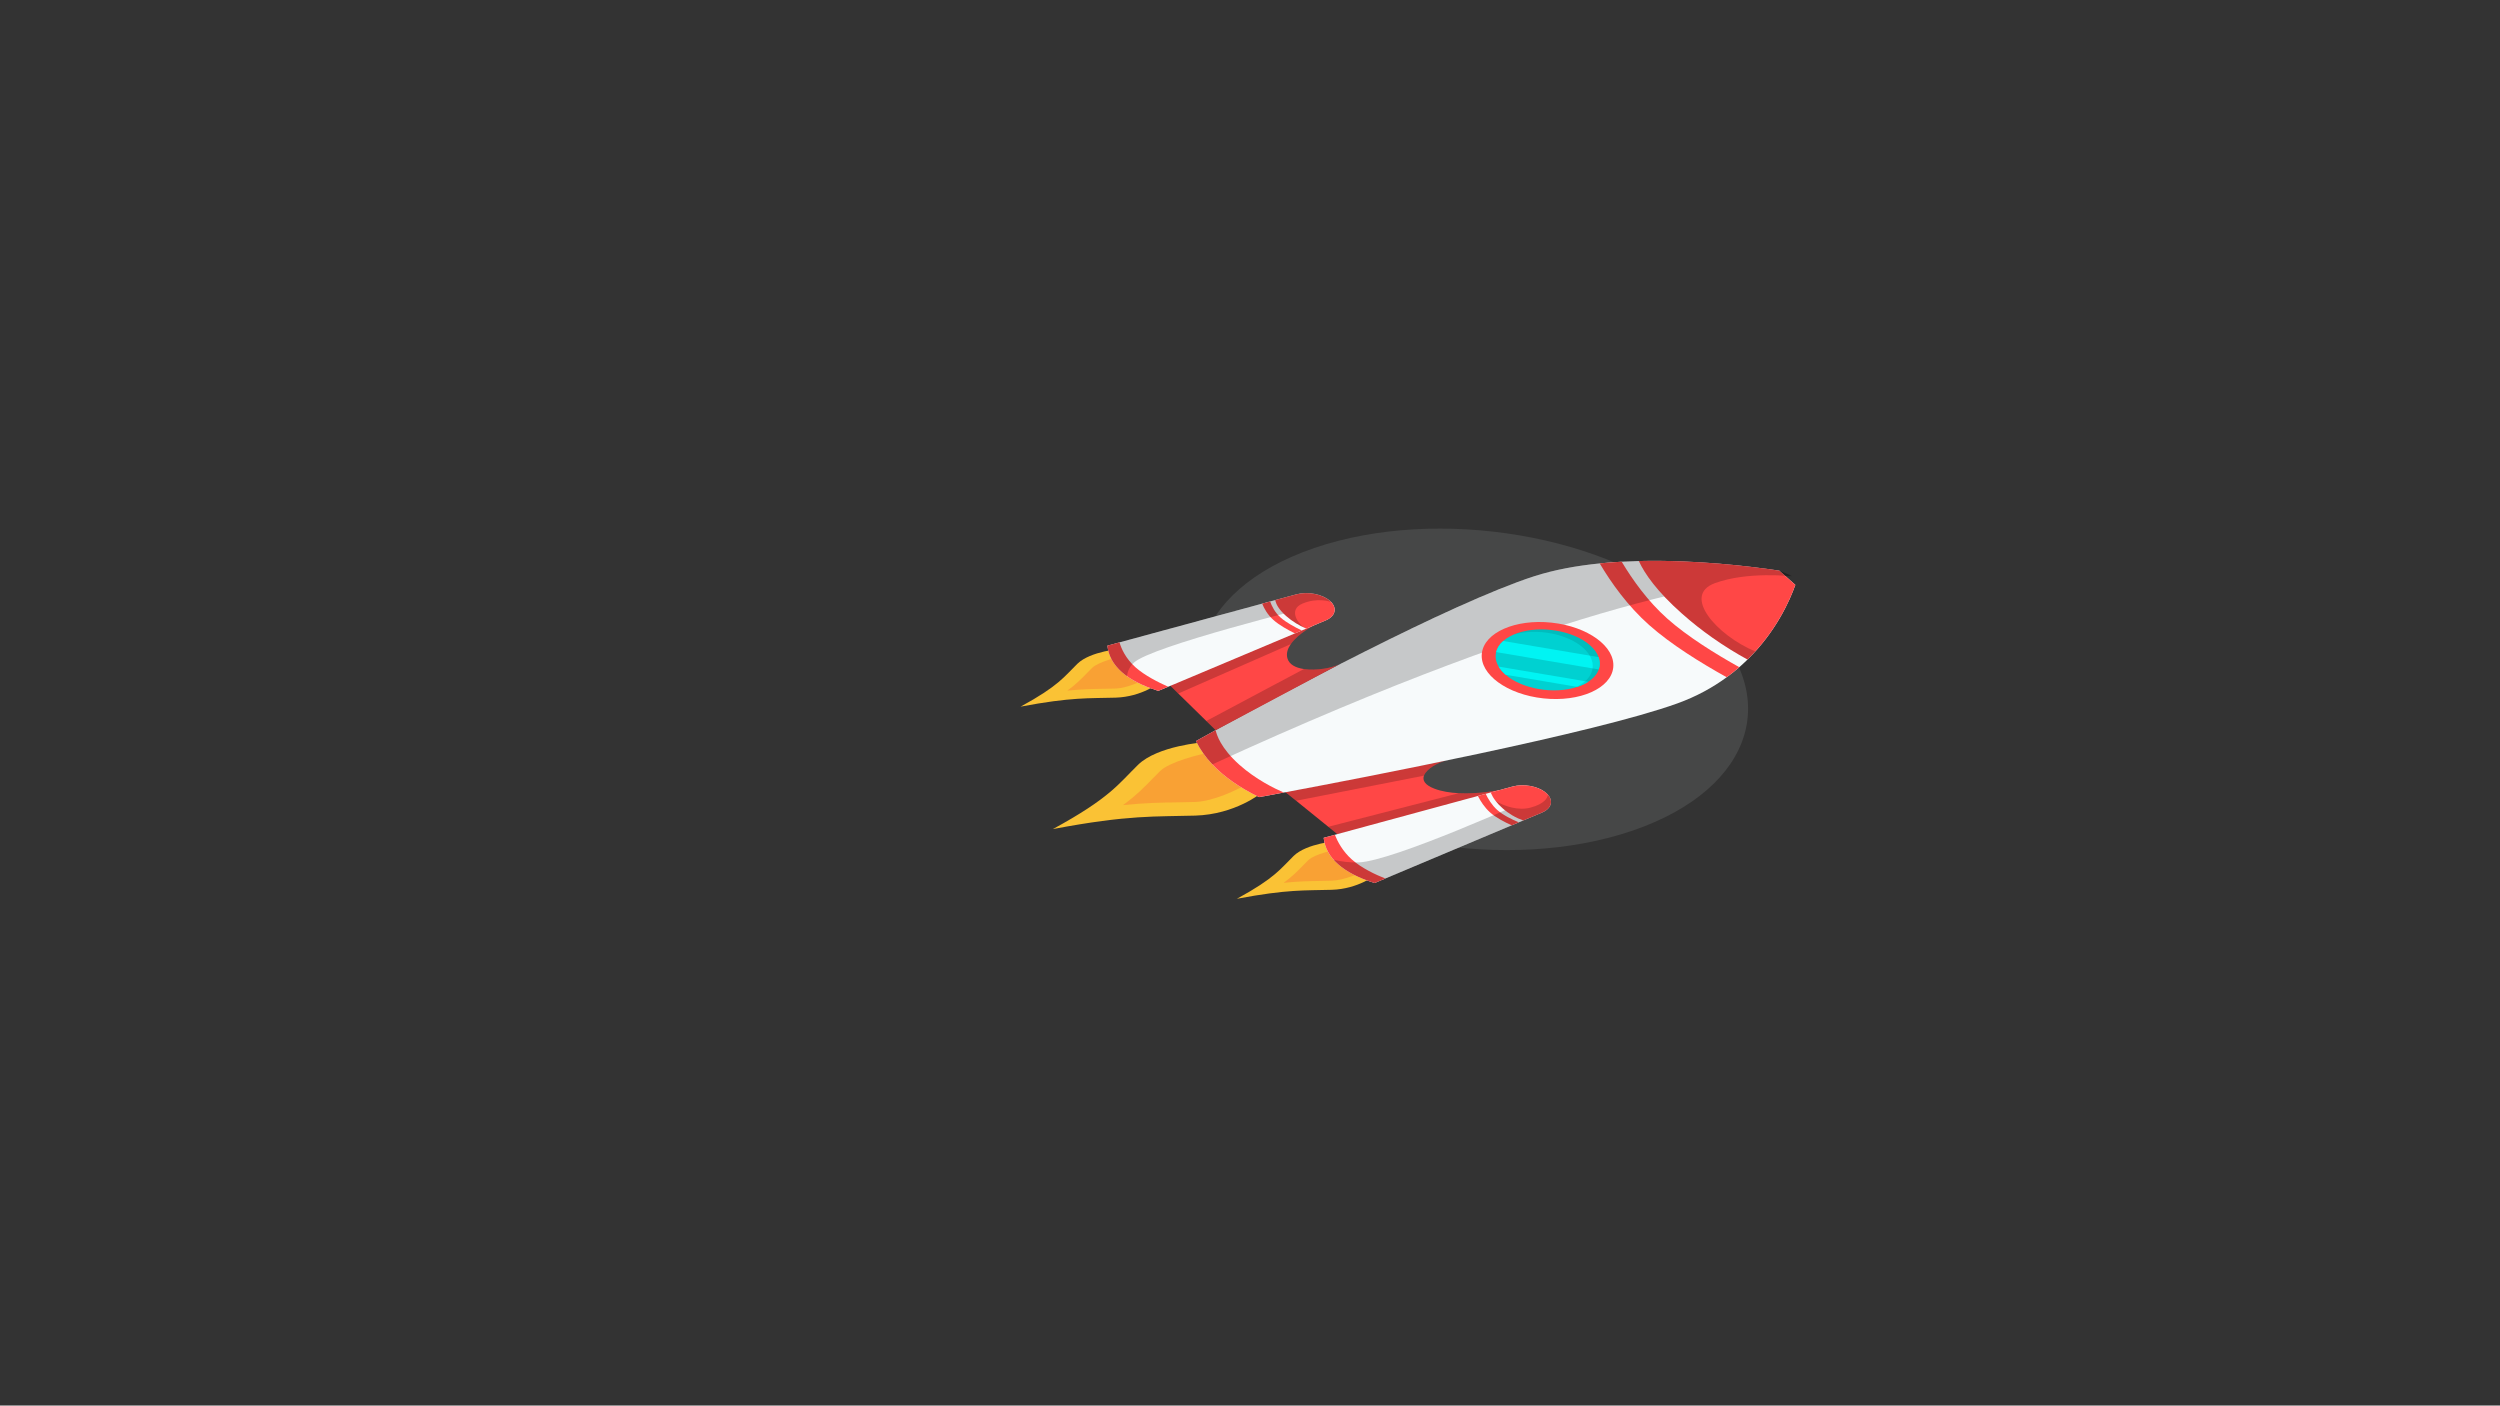 <?xml version="1.0" encoding="utf-8"?>
<!-- Generator: Adobe Illustrator 23.0.5, SVG Export Plug-In . SVG Version: 6.00 Build 0)  -->
<svg version="1.1" id="Capa_1" xmlns="http://www.w3.org/2000/svg" xmlns:xlink="http://www.w3.org/1999/xlink" x="0px" y="0px"
	 viewBox="0 0 1366 768" style="enable-background:new 0 0 1366 768;" xml:space="preserve">
<rect x="0" y="0" width="1366" height="768" fill="#333333" stroke="none"/>
<style type="text/css">
	.st0{opacity:0.1;fill:#F7FAFB;}
	.st1{fill:#FF4746;}
	.st2{opacity:0.2;}
	.st3{fill:#FAC235;}
	.st4{fill:#F9A134;}
	.st5{fill:#F7FAFB;}
	.st6{fill:#00D1D1;}
	.st7{fill:#00F4F3;}
	.st8{opacity:0.1;}
</style>
<path class="st0" d="M891.97,453.88c-67.58,23.09-161.28,7.24-209.29-35.41s-32.15-95.94,35.43-119.03s161.28-7.24,209.29,35.41
	S959.55,430.79,891.97,453.88"/>
<g>
	<path class="st1" d="M702.3,432.76l5.89,4.76l17.59,14.23l4.94,4c0,0,48.3-7.91,88.7-24.08c0,0-11.01,2.31-22.38,1.73
		c-4.59-0.23-9.25-0.94-13.27-2.47c-5.35-2.04-6.63-4.63-5.71-7.12c1.36-3.73,7.64-7.24,12.51-8.35L702.3,432.76z"/>
	<path class="st2" d="M725.77,451.76l4.94,4c0,0,48.3-7.91,88.7-24.08c0,0-11.01,2.31-22.38,1.73L725.77,451.76z"/>
	<g>
		<g>
			<path class="st3" d="M706.84,467.69c-7.13,6.97-10.16,12.05-30.9,23.34c-0.04,0.02-0.09,0.05-0.14,0.07
				c0.06-0.01,0.12-0.02,0.18-0.03c27.58-5.22,37.18-4.45,51.68-4.88c14.56-0.43,24.09-8.23,24.09-8.23l-9.37-9.58l-0.04-0.04
				l-11.41-8.88C730.93,459.46,714.01,460.69,706.84,467.69z"/>
			<path class="st4" d="M701.38,482.37c7.98-0.82,13.89-0.92,19.99-1.02c1.99-0.03,4.04-0.07,6.16-0.13
				c6.98-0.2,16.24-4.27,19.26-6.07l-6.44-5.73l-6.63-5.89c-4.26,0.69-15.4,3.07-18.85,6.44c-1.04,1.02-2.01,2.02-2.95,2.98
				C709.05,475.93,706.26,478.8,701.38,482.37z"/>
		</g>
		<path class="st5" d="M723.25,457.78c0.5,4.46,2.32,8.47,5.47,12.02c4.61,5.2,12.05,9.43,22.34,12.69l5.87-2.47l69.07-29.07
			l3.85-1.62l2.49-1.05l10.18-4.29c5.5-2.32,6.52-6.95,2.35-10.66c-0.15-0.13-0.3-0.26-0.46-0.39c-4.28-3.43-11.92-4.81-17.91-3.19
			L814.53,433l-2.76,0.75l-4.26,1.16l-78.16,21.22L723.25,457.78z"/>
		<g>
			<path class="st1" d="M807.52,434.91c1.41,2.8,3.6,6.27,6.68,9.01c3.26,2.9,8.02,5.34,11.81,7.03l3.85-1.62
				c-3.57-1.5-8.58-3.92-11.75-6.74c-2.95-2.62-5.04-6.15-6.33-8.84L807.52,434.91z"/>
		</g>
		<path class="st1" d="M723.25,457.78c1.23,10.99,10.5,19.22,27.82,24.71l5.87-2.47c-5.09-2.01-12.86-5.58-18.28-10.39
			c-5-4.44-7.81-9.78-9.29-13.5L723.25,457.78z"/>
		<path class="st2" d="M728.72,469.8c4.61,5.2,12.05,9.43,22.34,12.69l5.87-2.47l69.07-29.07l3.85-1.62l2.49-1.05l10.18-4.29
			c5.5-2.32,6.52-6.95,2.35-10.66c-0.15-0.13-0.3-0.26-0.46-0.39c-10.9,4.96-83.32,37.59-102.03,38.28
			C737.8,471.4,733.17,470.81,728.72,469.8z"/>
		<path class="st1" d="M832.33,448.28c-1.7-0.58-3.83-1.49-6.13-2.86c-1.71-1.01-3.51-2.3-5.29-3.89c-1.51-1.34-2.71-2.63-3.63-3.82
			c-1.25-1.59-2.04-3.02-2.56-4.24c-0.05-0.16-0.13-0.31-0.17-0.46l11.96-3.25c5.88-1.61,13.36-0.29,17.68,3.01
			c0.09,0.05,0.14,0.09,0.2,0.15c0.17,0.12,0.33,0.27,0.49,0.41c0.34,0.3,0.66,0.61,0.92,0.93c3.06,3.53,1.78,7.61-3.27,9.73
			L832.33,448.28z"/>
	</g>
	<path class="st2" d="M702.3,432.76l5.89,4.76l69.86-13.71c1.36-3.73,7.64-7.24,12.51-8.35L702.3,432.76z"/>
	<path class="st2" d="M832.33,448.28c-1.7-0.58-3.83-1.49-6.13-2.86c-1.71-1.01-3.51-2.3-5.29-3.89c-1.51-1.34-2.71-2.63-3.63-3.82
		c4.77,2.83,12.28,5.42,19.12,3.54c7.52-2.07,9.14-5.22,9.4-6.99c3.06,3.53,1.78,7.61-3.27,9.73L832.33,448.28z"/>
</g>
<path class="st1" d="M732.38,362.67c-0.23,0.14-0.5,0.28-0.79,0.42L732.38,362.67z"/>
<g>
	<path class="st3" d="M653.06,445.65c-21.74,0.64-36.14-0.51-77.5,7.31c-0.09,0.02-0.18,0.03-0.27,0.05
		c0.07-0.04,0.14-0.08,0.2-0.11c31.1-16.94,35.63-24.55,46.33-35c10.75-10.49,36.12-12.34,36.12-12.34l17.11,13.32l0.07,0.06
		l14.06,14.37C689.18,433.31,674.89,445.01,653.06,445.65z"/>
	<path class="st4" d="M613.61,439.91c7.32-5.36,11.5-9.67,15.82-14.11c1.41-1.45,2.86-2.94,4.42-4.47
		c5.15-5.03,21.23-9.17,27.63-10.21l9.66,8.59l9.94,8.83c-4.52,2.7-17.75,9.35-28.26,9.66c-3.18,0.09-6.26,0.15-9.24,0.2
		C634.44,438.53,625.57,438.68,613.61,439.91z"/>
</g>
<path class="st5" d="M980.98,319.59c-3.11,8.73-10.61,25.57-26.14,40.8c-1.43,1.4-2.93,2.79-4.49,4.16
	c-2.16,1.88-4.45,3.72-6.88,5.5c-7.57,5.55-16.49,10.52-27.02,14.31c-45.29,16.34-173.01,40.85-214.96,48.68
	c-8.55,1.6-13.54,2.5-13.54,2.5c-10.69-5.22-19.2-11.18-25.52-17.89c-3.76-3.98-6.74-8.23-8.96-12.74c0,0,3.95-2.21,10.77-5.95
	c32.07-17.6,127.63-69.09,173.98-84.08c11.02-3.56,23.27-5.77,35.86-7.03c3.98-0.4,7.99-0.71,12.01-0.93
	c3.12-0.17,6.25-0.29,9.37-0.37c31.25-0.76,61.39,2.96,76.78,5.27"/>
<path class="st1" d="M701.49,433.04c-8.55,1.6-13.54,2.5-13.54,2.5c-10.69-5.22-19.2-11.18-25.52-17.89
	c-3.76-3.98-6.74-8.23-8.96-12.74c0,0,3.95-2.21,10.77-5.95c0.46,2.33,2.68,9.78,13.07,19.01
	C686.23,425.9,696.36,430.84,701.49,433.04z"/>
<g>
	<g>
		<path class="st1" d="M943.46,370.05c-13.92-7.72-30.4-17.9-42.4-28.56c-11.78-10.47-20.76-23.14-26.98-33.64
			c3.98-0.4,7.99-0.71,12.01-0.93c5.92,9.91,14.28,21.64,24.98,31.15c10.9,9.68,26.13,19.15,39.27,26.48
			C948.19,366.43,945.9,368.27,943.46,370.05z"/>
	</g>
</g>
<path class="st2" d="M978.91,314.5c-27.43,1.06-118.97,12.4-316.48,103.15c-3.76-3.98-6.74-8.23-8.96-12.74
	c0,0,128.55-71.86,184.76-90.03c11.02-3.56,23.27-5.77,35.86-7.03c3.98-0.4,7.99-0.71,12.01-0.93c3.12-0.17,6.25-0.29,9.37-0.37
	c31.25-0.76,61.39,2.96,76.78,5.27"/>
<path class="st1" d="M980.97,319.58c-2.8,7.9-9.2,22.41-21.87,36.37l0,0c-1.35,1.48-2.77,2.96-4.25,4.43
	c-6.02-3.31-12.65-7.34-19.48-12.17c-5.4-3.82-10.93-8.14-16.41-13.01c-13.6-12.08-20.28-21.68-23.49-28.66
	c31.25-0.76,61.39,2.96,76.77,5.28"/>
<g>
	
		<ellipse transform="matrix(0.106 -0.994 0.994 0.106 397.527 1163.271)" class="st1" cx="845.66" cy="360.57" rx="20.82" ry="36.12"/>
	<path class="st6" d="M862.14,375.21c-0.1,0.03-0.21,0.07-0.31,0.1c-12.66,4.19-30.07,1.24-39.15-6.62
		c-0.08-0.06-0.15-0.13-0.22-0.19c-1.55-1.38-2.75-2.81-3.61-4.27c-1.56-2.65-1.99-5.37-1.37-7.92c0.53-2.19,1.83-4.26,3.87-6.06
		c1.95-1.73,4.57-3.21,7.82-4.32c12.79-4.37,30.59-1.36,39.68,6.71c2.31,2.05,3.84,4.24,4.62,6.43c0.82,2.28,0.83,4.58,0.07,6.72
		c-0.88,2.51-2.82,4.83-5.73,6.72C866.22,373.55,864.32,374.47,862.14,375.21z"/>
	<path class="st7" d="M873.55,365.79l-56.07-9.49c0.53-2.19,1.83-4.26,3.87-6.06l52.12,8.82
		C874.3,361.35,874.31,363.65,873.55,365.79z"/>
	<path class="st7" d="M862.14,375.21c-0.1,0.03-0.21,0.07-0.31,0.1l-39.15-6.62c-0.08-0.06-0.15-0.13-0.22-0.19
		c-1.55-1.38-2.75-2.81-3.61-4.27l48.97,8.29C866.22,373.55,864.32,374.47,862.14,375.21z"/>
	<path class="st8" d="M867.82,372.51c2.91-1.89,4.84-4.21,5.73-6.72c0.76-2.15,0.75-4.44-0.07-6.72c-0.78-2.19-2.31-4.38-4.62-6.43
		c-9.09-8.07-26.89-11.09-39.68-6.71c-0.64,0.22-1.25,0.45-1.84,0.7c12.59-3.45,29.07-0.34,37.7,7.32c2.31,2.05,3.84,4.24,4.62,6.43
		c0.82,2.28,0.83,4.58,0.07,6.72c-0.88,2.51-2.82,4.83-5.73,6.72c-1.13,0.74-2.41,1.41-3.84,2c0.56-0.15,1.12-0.32,1.66-0.5
		c0.1-0.03,0.21-0.07,0.31-0.1C864.32,374.47,866.22,373.55,867.82,372.51z"/>
</g>
<path class="st2" d="M979.4,314.93c-0.64-0.07-24.58-2.85-42.44,3.73c-18.1,6.67,1.01,28.47,22.14,37.29l0,0
	c-1.35,1.48-2.77,2.96-4.25,4.43c-6.02-3.31-12.65-7.34-19.48-12.17c-5.4-3.82-10.93-8.14-16.41-13.01
	c-13.6-12.08-20.28-21.68-23.49-28.66c31.25-0.76,61.39,2.96,76.77,5.28"/>
<line class="st3" x1="673.4" y1="417.41" x2="673.4" y2="417.41"/>
<g>
	<path class="st1" d="M664.25,398.96l-5.13-5.02l-15.32-15l-4.31-4.22c0,0,34.32-20.32,78.57-33.07c0,0-8.65,4.4-12.76,10.28
		c-1.66,2.37-2.58,4.98-1.89,7.65c0.93,3.55,4.58,5.33,9.04,5.98c6.68,0.99,15.18-0.55,19.14-2.47L664.25,398.96z"/>
	<path class="st2" d="M643.8,378.94l-4.31-4.22c0,0,34.32-20.32,78.57-33.07c0,0-8.65,4.4-12.76,10.28L643.8,378.94z"/>
	<g>
		<g>
			<path class="st3" d="M609.49,381.2c-14.5,0.42-24.1-0.34-51.68,4.88c-0.06,0.01-0.12,0.02-0.18,0.04
				c0.05-0.03,0.09-0.05,0.14-0.08c20.74-11.29,23.76-16.37,30.9-23.34c7.17-7,24.09-8.23,24.09-8.23l11.41,8.88l0.04,0.04
				l9.37,9.58C633.57,372.97,624.05,380.77,609.49,381.2z"/>
			<path class="st4" d="M583.18,377.37c4.88-3.57,7.67-6.45,10.55-9.41c0.94-0.97,1.91-1.96,2.95-2.98
				c3.43-3.35,14.16-6.12,18.43-6.81l6.44,5.73l6.63,5.89c-3.01,1.8-11.84,6.24-18.84,6.44c-2.12,0.06-4.18,0.1-6.16,0.13
				C597.07,376.45,591.16,376.55,583.18,377.37z"/>
		</g>
		<path class="st5" d="M632.88,377.5c-7.03-2.23-12.74-4.91-17.11-8.04c-6.4-4.58-9.97-10.14-10.7-16.67l6.63-1.8l77.97-21.17
			l4.35-1.18l2.81-0.76l11.5-3.12c6.22-1.69,14.2-0.13,18.37,3.58c0.15,0.13,0.29,0.27,0.43,0.4c3.67,3.64,2.53,8.02-2.78,10.26
			l-10.6,4.47l-2.44,1.03l-3.77,1.59l-69.23,29.15L632.88,377.5z"/>
		<g>
			<path class="st1" d="M707.52,346.08c-3.92-1.94-8.6-4.56-11.69-7.3c-3.26-2.9-5.13-6.33-6.18-8.95l4.35-1.18
				c0.86,2.43,2.56,5.98,5.73,8.8c2.95,2.62,7.77,5.22,11.56,7.05L707.52,346.08z"/>
		</g>
		<path class="st1" d="M632.88,377.5c-17.32-5.49-26.59-13.72-27.82-24.71l6.63-1.8c1,3.41,3.35,8.83,8.77,13.64
			c5,4.44,12.43,8.2,17.82,10.59L632.88,377.5z"/>
		<path class="st2" d="M615.76,369.46c-6.4-4.58-9.97-10.14-10.7-16.67l6.63-1.8l77.97-21.17l4.35-1.18l2.81-0.76l11.5-3.12
			c6.22-1.69,14.2-0.13,18.37,3.58c0.15,0.13,0.29,0.27,0.43,0.4c-12.91,3.18-98.15,24.42-107.59,33.35
			C617.21,364.27,616.1,366.82,615.76,369.46z"/>
		<path class="st1" d="M713.73,343.46c-0.22-0.09-0.44-0.19-0.66-0.29c-3.1-1.4-6.86-3.52-10.36-6.63
			c-4.23-3.76-5.56-6.72-5.89-8.65l11.5-3.12c6.22-1.69,14.2-0.13,18.37,3.58c0.22,0.19,0.42,0.39,0.61,0.59
			c3.45,3.6,2.26,7.88-2.96,10.07L713.73,343.46z"/>
	</g>
	<path class="st2" d="M664.25,398.96l-5.13-5.02l53.33-28.39c6.68,0.99,15.18-0.55,19.14-2.47L664.25,398.96z"/>
	<path class="st2" d="M713.07,343.17c-3.1-1.4-6.86-3.52-10.36-6.63c-4.23-3.76-5.56-6.72-5.89-8.65l11.5-3.12
		c6.22-1.69,14.2-0.13,18.37,3.58c0.22,0.19,0.42,0.39,0.61,0.59c-0.86-0.31-7.51-2.52-15.59,0.85
		C703.56,333.17,709.44,341.25,713.07,343.17z"/>
</g>
</svg>
